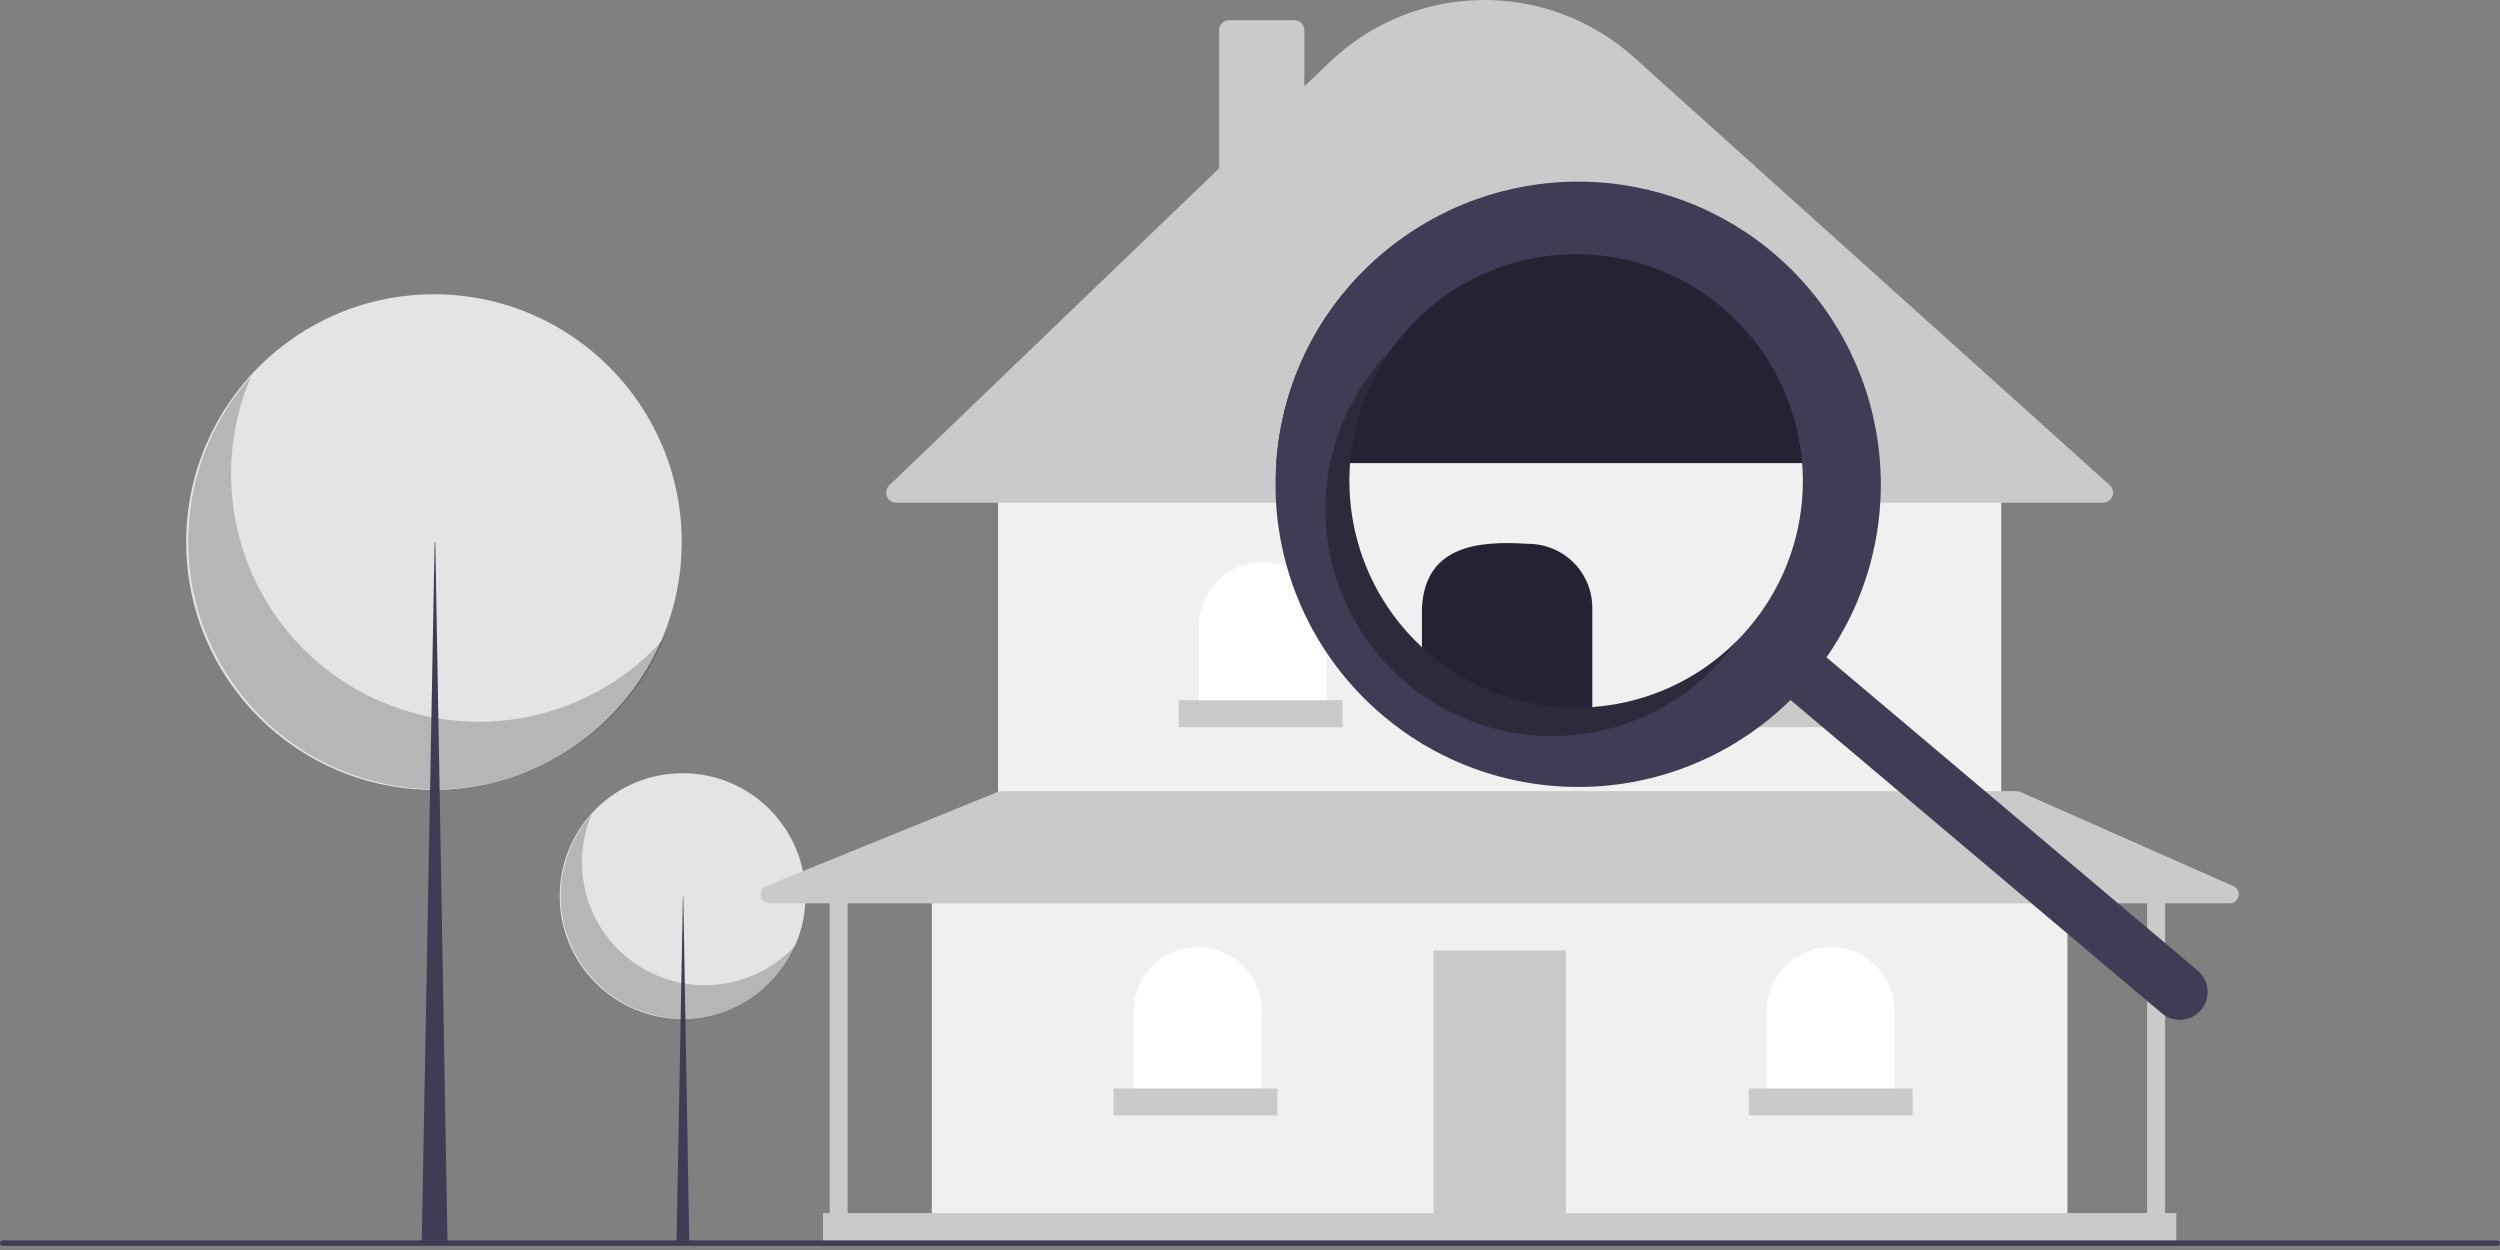 <svg width="148" height="74" viewBox="0 0 148 74" fill="none" xmlns="http://www.w3.org/2000/svg">
<rect x="0" y="0" width="148" height="74" fill="#808080" stroke="none"/>
<path d="M40.409 60.324C44.427 60.324 47.684 57.067 47.684 53.049C47.684 49.031 44.427 45.774 40.409 45.774C36.391 45.774 33.134 49.031 33.134 53.049C33.134 57.067 36.391 60.324 40.409 60.324Z" fill="#E4E4E4"/>
<path opacity="0.2" d="M35.037 48.19C34.359 49.777 34.267 51.554 34.778 53.203C35.288 54.852 36.369 56.265 37.826 57.191C39.283 58.117 41.022 58.494 42.732 58.255C44.442 58.017 46.011 57.178 47.16 55.889C46.745 56.859 46.125 57.727 45.341 58.433C44.558 59.139 43.63 59.667 42.623 59.979C41.616 60.291 40.552 60.381 39.507 60.241C38.462 60.102 37.459 59.737 36.569 59.171C35.678 58.606 34.922 57.853 34.351 56.966C33.78 56.079 33.409 55.079 33.264 54.034C33.118 52.99 33.201 51.926 33.507 50.917C33.814 49.908 34.336 48.977 35.037 48.19Z" fill="black"/>
<path d="M40.429 53.049H40.449L40.809 73.674H40.049L40.429 53.049Z" fill="#3F3D56"/>
<path d="M25.689 46.757C33.79 46.757 40.357 40.19 40.357 32.089C40.357 23.988 33.79 17.421 25.689 17.421C17.589 17.421 11.022 23.988 11.022 32.089C11.022 40.19 17.589 46.757 25.689 46.757Z" fill="#E4E4E4"/>
<path opacity="0.2" d="M14.859 22.292C13.491 25.493 13.306 29.075 14.336 32.4C15.366 35.724 17.544 38.575 20.483 40.441C23.421 42.307 26.926 43.067 30.374 42.587C33.821 42.106 36.985 40.415 39.3 37.816C38.464 39.771 37.213 41.522 35.634 42.946C34.055 44.369 32.185 45.433 30.153 46.062C28.122 46.692 25.979 46.872 23.871 46.591C21.763 46.309 19.742 45.573 17.947 44.433C16.152 43.293 14.626 41.776 13.476 39.988C12.325 38.2 11.577 36.183 11.283 34.077C10.989 31.971 11.157 29.826 11.775 27.791C12.392 25.756 13.445 23.88 14.859 22.292Z" fill="black"/>
<path d="M25.73 32.089H25.77L26.495 73.674H24.964L25.73 32.089Z" fill="#3F3D56"/>
<path d="M122.394 52.15H55.164V72.08H122.394V52.15Z" fill="#F0F0F0"/>
<path d="M92.698 56.269H84.859V72.08H92.698V56.269Z" fill="#CACACA"/>
<path d="M118.474 28.633H59.083V46.968H118.474V28.633Z" fill="#F0F0F0"/>
<path d="M124.496 29.762H53.062C52.943 29.762 52.826 29.727 52.727 29.66C52.629 29.593 52.552 29.498 52.507 29.388C52.463 29.277 52.452 29.156 52.477 29.039C52.502 28.922 52.562 28.816 52.648 28.733L72.171 9.968V1.794C72.171 1.635 72.234 1.483 72.346 1.371C72.458 1.259 72.61 1.196 72.768 1.196H76.621C76.78 1.196 76.932 1.259 77.044 1.371C77.156 1.483 77.219 1.635 77.219 1.794V5.115L78.694 3.697C81.107 1.378 84.308 0.058 87.655 0.002C91.002 -0.054 94.245 1.159 96.734 3.397L124.895 28.72C124.985 28.8 125.049 28.907 125.077 29.024C125.105 29.142 125.097 29.265 125.054 29.378C125.011 29.491 124.934 29.588 124.834 29.657C124.735 29.726 124.617 29.762 124.496 29.762Z" fill="#CACACA"/>
<path d="M74.761 33.283C75.259 33.283 75.751 33.381 76.21 33.571C76.67 33.762 77.087 34.041 77.439 34.392C77.791 34.744 78.07 35.161 78.26 35.621C78.45 36.08 78.548 36.573 78.548 37.07V42.185H70.975V37.07C70.975 36.573 71.073 36.08 71.263 35.621C71.453 35.161 71.732 34.744 72.084 34.392C72.435 34.041 72.853 33.762 73.312 33.571C73.772 33.381 74.264 33.283 74.761 33.283Z" fill="white"/>
<path d="M88.779 33.35C89.783 33.35 90.746 33.749 91.456 34.459C92.166 35.169 92.566 36.132 92.566 37.136V42.252H84.992V37.136C84.992 36.132 85.391 35.169 86.101 34.459C86.811 33.749 87.775 33.35 88.779 33.35Z" fill="white"/>
<path d="M102.796 33.416C103.801 33.416 104.764 33.815 105.474 34.525C106.184 35.235 106.583 36.198 106.583 37.203V42.318H99.01V37.203C99.01 36.198 99.409 35.235 100.119 34.525C100.829 33.815 101.792 33.416 102.796 33.416Z" fill="white"/>
<path d="M108.377 56.07C109.381 56.07 110.344 56.469 111.054 57.179C111.764 57.889 112.163 58.852 112.163 59.856V64.972H104.59V59.856C104.59 58.852 104.989 57.889 105.699 57.179C106.409 56.469 107.372 56.07 108.377 56.07Z" fill="white"/>
<path d="M70.908 56.07C71.913 56.07 72.876 56.469 73.586 57.179C74.296 57.889 74.695 58.852 74.695 59.856V64.972H67.122V59.856C67.122 59.359 67.219 58.867 67.41 58.407C67.6 57.948 67.879 57.53 68.231 57.179C68.582 56.827 69 56.548 69.459 56.358C69.919 56.168 70.411 56.07 70.908 56.07Z" fill="white"/>
<path d="M132.216 52.461L119.604 46.881C119.537 46.851 119.463 46.836 119.389 46.836H59.284C59.216 46.836 59.148 46.849 59.084 46.875L45.356 52.455C45.242 52.502 45.148 52.586 45.089 52.695C45.03 52.803 45.011 52.928 45.035 53.049C45.059 53.17 45.123 53.279 45.219 53.358C45.314 53.436 45.433 53.479 45.556 53.479H49.118V71.814H48.72V73.675H128.838V71.814H128.174V53.479H132.001C132.123 53.479 132.241 53.437 132.336 53.36C132.43 53.283 132.496 53.176 132.521 53.057C132.546 52.938 132.53 52.814 132.474 52.705C132.419 52.597 132.328 52.511 132.216 52.461ZM127.111 71.814H50.181V53.479H127.111V71.814Z" fill="#CACACA"/>
<path d="M79.478 41.454H69.779V43.049H79.478V41.454Z" fill="#CACACA"/>
<path d="M93.695 41.454H83.996V43.049H93.695V41.454Z" fill="#CACACA"/>
<path d="M107.912 41.454H98.212V43.049H107.912V41.454Z" fill="#CACACA"/>
<path d="M113.226 64.44H103.527V66.035H113.226V64.44Z" fill="#CACACA"/>
<path d="M75.625 64.44H65.926V66.035H75.625V64.44Z" fill="#CACACA"/>
<path d="M147.837 73.756H0.163C0.12 73.756 0.078 73.739 0.048 73.708C0.017 73.678 0 73.636 0 73.593C0 73.55 0.017 73.508 0.048 73.478C0.078 73.447 0.12 73.43 0.163 73.43H147.837C147.88 73.43 147.922 73.447 147.952 73.478C147.983 73.508 148 73.55 148 73.593C148 73.636 147.983 73.678 147.952 73.708C147.922 73.739 147.88 73.756 147.837 73.756Z" fill="#3F3D56"/>
<path d="M110.693 28.359C110.693 28.464 110.692 28.57 110.69 28.674C110.688 28.799 110.685 28.923 110.68 29.048C110.675 29.157 110.671 29.265 110.664 29.372C110.644 29.732 110.614 30.09 110.571 30.45C110.561 30.541 110.55 30.631 110.537 30.722C110.527 30.792 110.517 30.864 110.506 30.935C110.495 31.015 110.483 31.095 110.47 31.174C110.444 31.344 110.415 31.513 110.382 31.683C110.366 31.767 110.35 31.852 110.332 31.936C110.298 32.104 110.26 32.274 110.221 32.441C110.218 32.454 110.215 32.469 110.211 32.482C110.192 32.565 110.172 32.646 110.151 32.729C110.145 32.754 110.14 32.777 110.132 32.801C110.117 32.863 110.101 32.925 110.084 32.987C110.062 33.073 110.039 33.158 110.014 33.244C109.975 33.377 109.936 33.509 109.896 33.643C109.89 33.657 109.886 33.671 109.883 33.685C109.804 33.938 109.721 34.187 109.63 34.434C109.583 34.564 109.532 34.696 109.482 34.827C109.432 34.957 109.379 35.087 109.326 35.216C109.274 35.341 109.22 35.466 109.166 35.59C109.153 35.619 109.14 35.649 109.125 35.678C109.068 35.807 109.01 35.932 108.95 36.057C108.948 36.059 108.948 36.062 108.946 36.064C108.899 36.165 108.849 36.266 108.798 36.365C108.798 36.368 108.797 36.371 108.795 36.373C108.746 36.471 108.696 36.569 108.643 36.665L108.56 36.823L108.551 36.841C108.446 37.034 108.339 37.226 108.225 37.417C108.201 37.459 108.176 37.502 108.152 37.542C108.127 37.585 108.101 37.627 108.075 37.668C108.059 37.697 108.041 37.726 108.022 37.756C107.987 37.811 107.953 37.868 107.917 37.923C107.911 37.935 107.903 37.946 107.896 37.958C107.834 38.053 107.772 38.148 107.711 38.244C107.634 38.36 107.556 38.474 107.476 38.588L105.708 41.417L105.631 41.354L105.61 41.334H105.609L105.539 41.276L105.346 41.113C105.288 41.17 105.231 41.227 105.172 41.282C105.149 41.305 105.125 41.326 105.102 41.349C105.084 41.365 105.068 41.382 105.05 41.398C101.993 44.383 97.927 46.112 93.656 46.242H93.651C90.418 46.33 87.218 45.575 84.366 44.05C84.302 44.017 84.241 43.985 84.179 43.947C83.808 43.745 83.444 43.532 83.088 43.304C83.086 43.303 83.085 43.303 83.083 43.301C82.669 43.008 82.266 42.695 81.872 42.363C79.758 40.581 78.085 38.334 76.986 35.798C75.886 33.261 75.389 30.505 75.533 27.744C75.538 27.635 75.545 27.527 75.553 27.418C75.579 27.024 75.619 26.632 75.673 26.241C75.688 26.132 75.704 26.023 75.72 25.916H110.527C110.596 26.414 110.643 26.915 110.669 27.418C110.685 27.733 110.693 28.045 110.693 28.359Z" fill="#F0F0F0"/>
<path d="M110.527 25.916C109.901 21.748 107.799 17.944 104.606 15.195C101.412 12.446 97.338 10.934 93.124 10.934C88.91 10.934 84.836 12.446 81.642 15.195C78.448 17.944 76.347 21.748 75.72 25.916C75.704 26.023 75.688 26.132 75.673 26.241C75.62 26.632 75.579 27.024 75.553 27.418H110.669C110.643 26.915 110.596 26.414 110.527 25.916Z" fill="#232334"/>
<path d="M94.264 44.049H84.18V35.983C84.365 32.296 87.516 31.998 90.477 32.196C90.975 32.196 91.467 32.294 91.926 32.484C92.386 32.674 92.803 32.953 93.155 33.305C93.507 33.657 93.785 34.074 93.976 34.533C94.166 34.993 94.264 35.485 94.264 35.983V44.049Z" fill="#232334"/>
<path d="M84.179 38.314V38.316C84.179 38.317 84.18 38.317 84.182 38.317L84.179 38.314ZM80.123 25.916C80.116 25.956 80.108 25.997 80.102 26.038C80.108 25.997 80.116 25.956 80.125 25.916H80.123ZM79.921 27.418C79.916 27.48 79.911 27.542 79.908 27.604C79.911 27.542 79.916 27.48 79.923 27.418C79.922 27.407 79.923 27.395 79.924 27.384C79.923 27.396 79.923 27.407 79.921 27.418ZM84.179 38.316C84.179 38.317 84.18 38.317 84.182 38.317L84.179 38.314V38.316ZM80.123 25.916C80.116 25.956 80.108 25.997 80.102 26.038C80.108 25.997 80.116 25.956 80.125 25.916H80.123ZM79.908 27.604C79.911 27.542 79.916 27.48 79.923 27.418C79.922 27.407 79.923 27.395 79.924 27.384C79.923 27.396 79.923 27.407 79.921 27.418C79.916 27.48 79.911 27.542 79.908 27.604ZM130.208 57.556C130.177 57.522 130.143 57.491 130.108 57.461L130.106 57.46L122.043 50.656L121.835 50.48L121.042 49.81L120.843 49.643L119.713 48.689L119.404 48.428L118.764 47.888L118.437 47.611L115.35 45.007L113.58 43.514L113.342 43.314L108.127 38.913C108.207 38.799 108.285 38.685 108.362 38.57C108.424 38.474 108.486 38.379 108.547 38.283C108.554 38.272 108.562 38.26 108.569 38.249C108.604 38.194 108.639 38.137 108.673 38.081C108.692 38.052 108.71 38.023 108.727 37.993C108.753 37.953 108.779 37.91 108.803 37.868C108.827 37.827 108.852 37.785 108.876 37.743C108.99 37.552 109.098 37.36 109.202 37.166L109.212 37.148L109.295 36.99C109.347 36.894 109.397 36.797 109.446 36.699C109.448 36.697 109.449 36.694 109.449 36.691C109.5 36.592 109.55 36.49 109.598 36.39C109.599 36.388 109.599 36.385 109.601 36.383C109.661 36.258 109.72 36.132 109.777 36.004C109.791 35.974 109.804 35.945 109.817 35.916C109.871 35.792 109.925 35.667 109.977 35.541C110.031 35.413 110.083 35.282 110.133 35.152C110.184 35.022 110.234 34.89 110.281 34.76C110.371 34.511 110.455 34.261 110.534 34.011C110.537 33.996 110.542 33.982 110.547 33.968C110.588 33.835 110.627 33.703 110.666 33.57C110.69 33.483 110.713 33.399 110.736 33.312C110.752 33.251 110.768 33.189 110.783 33.127C110.791 33.102 110.796 33.08 110.802 33.055C110.824 32.972 110.843 32.891 110.863 32.808C110.866 32.795 110.869 32.78 110.872 32.767C110.911 32.599 110.949 32.43 110.983 32.262C111.001 32.178 111.017 32.093 111.034 32.008C111.065 31.839 111.095 31.669 111.122 31.5C111.135 31.42 111.146 31.341 111.157 31.261C111.169 31.189 111.179 31.118 111.188 31.048C111.201 30.956 111.213 30.867 111.222 30.776C111.265 30.416 111.296 30.058 111.315 29.698C111.322 29.59 111.327 29.483 111.332 29.374C111.336 29.248 111.34 29.125 111.341 28.999C111.343 28.895 111.345 28.789 111.345 28.685C111.345 28.371 111.336 28.058 111.32 27.744C111.294 27.241 111.247 26.74 111.179 26.241C110.595 21.978 108.497 18.067 105.268 15.223C102.038 12.379 97.893 10.792 93.59 10.753C89.287 10.713 85.114 12.224 81.833 15.008C78.552 17.792 76.382 21.664 75.72 25.916C75.704 26.023 75.688 26.132 75.673 26.241C75.62 26.632 75.579 27.024 75.553 27.418C75.545 27.527 75.538 27.635 75.533 27.744C75.389 30.505 75.886 33.261 76.986 35.798C78.085 38.334 79.758 40.582 81.872 42.363C82.266 42.696 82.669 43.008 83.083 43.301C83.085 43.303 83.086 43.303 83.088 43.304C83.226 43.402 83.365 43.498 83.505 43.593C83.728 43.739 83.952 43.882 84.179 44.019C84.197 44.029 84.215 44.04 84.232 44.05C84.428 44.167 84.625 44.28 84.822 44.389H84.823C85.557 44.792 86.318 45.142 87.101 45.437C89.399 46.302 91.85 46.687 94.303 46.567H94.308C97.17 46.429 99.957 45.604 102.434 44.162C102.793 43.954 103.148 43.731 103.495 43.493C103.582 43.435 103.669 43.374 103.754 43.314C103.858 43.241 103.962 43.164 104.067 43.088C104.068 43.088 104.068 43.086 104.07 43.086C104.078 43.08 104.086 43.074 104.094 43.068C104.164 43.015 104.236 42.961 104.304 42.909C104.322 42.896 104.34 42.883 104.358 42.868C104.363 42.865 104.367 42.861 104.371 42.857C104.412 42.827 104.451 42.795 104.492 42.764C104.532 42.733 104.571 42.7 104.612 42.668C104.619 42.663 104.626 42.658 104.632 42.653C104.677 42.616 104.723 42.58 104.768 42.542C104.816 42.505 104.861 42.466 104.905 42.428C104.951 42.391 104.995 42.353 105.04 42.315C105.079 42.282 105.12 42.248 105.159 42.212C105.172 42.202 105.184 42.191 105.197 42.179C105.202 42.175 105.207 42.17 105.213 42.166C105.267 42.121 105.319 42.074 105.371 42.026C105.384 42.015 105.395 42.004 105.408 41.992C105.488 41.92 105.568 41.849 105.646 41.774C105.664 41.758 105.683 41.74 105.701 41.723C105.719 41.707 105.736 41.691 105.753 41.675C105.776 41.652 105.801 41.631 105.823 41.608C105.882 41.553 105.939 41.495 105.998 41.438L106.19 41.601L106.26 41.66H106.261L106.283 41.679L106.359 41.743L107.496 42.704L107.52 42.725L107.54 42.739L107.668 42.849L107.925 43.067L108.183 43.283L108.22 43.314L109.417 44.324L109.583 44.464L110.737 45.437L116.713 50.48L116.921 50.656L125.099 57.556L127.196 59.325L127.976 59.983C128.142 60.123 128.333 60.229 128.54 60.295C128.746 60.361 128.964 60.386 129.18 60.368C129.396 60.35 129.607 60.289 129.799 60.19C129.992 60.09 130.163 59.954 130.303 59.788C130.42 59.65 130.513 59.494 130.578 59.325C130.696 59.027 130.724 58.7 130.659 58.385C130.593 58.071 130.436 57.782 130.208 57.556ZM83.046 19.813C84.679 17.878 86.827 16.444 89.24 15.677C91.654 14.91 94.236 14.842 96.687 15.48C99.138 16.118 101.358 17.437 103.092 19.283C104.825 21.13 106.001 23.429 106.483 25.916C106.504 26.025 106.524 26.132 106.542 26.241C106.608 26.63 106.657 27.024 106.686 27.418C106.695 27.527 106.703 27.635 106.708 27.744C106.722 27.988 106.729 28.234 106.729 28.478C106.73 29.96 106.484 31.431 106.003 32.832V32.834C105.464 34.404 104.638 35.861 103.565 37.129C103.542 37.155 103.52 37.182 103.495 37.209C103.28 37.462 103.054 37.707 102.821 37.94C102.82 37.941 102.818 37.944 102.816 37.946C102.736 38.026 102.655 38.107 102.574 38.182C102.408 38.343 102.238 38.496 102.066 38.643C101.807 38.869 101.541 39.081 101.27 39.28C101.178 39.346 101.087 39.411 100.994 39.477C100.903 39.542 100.81 39.604 100.718 39.666C100.532 39.789 100.343 39.908 100.153 40.02C100.058 40.077 99.96 40.133 99.864 40.187C99.768 40.242 99.671 40.294 99.573 40.344C99.475 40.397 99.378 40.447 99.278 40.496C99.081 40.595 98.883 40.688 98.681 40.774C98.58 40.82 98.479 40.862 98.378 40.901C98.314 40.927 98.252 40.953 98.189 40.976C98.164 40.988 98.139 40.997 98.112 41.005C98.078 41.02 98.044 41.033 98.01 41.044C97.999 41.05 97.987 41.054 97.976 41.057C97.906 41.085 97.837 41.11 97.766 41.134C97.663 41.172 97.561 41.206 97.456 41.238C97.352 41.273 97.25 41.305 97.145 41.334C97.041 41.367 96.935 41.396 96.831 41.424C96.725 41.453 96.621 41.481 96.515 41.505C96.403 41.535 96.291 41.561 96.177 41.585C96.077 41.608 95.98 41.627 95.88 41.645C95.787 41.665 95.693 41.681 95.6 41.697C95.47 41.72 95.34 41.741 95.208 41.759C95.136 41.771 95.066 41.781 94.995 41.787C94.964 41.792 94.934 41.795 94.905 41.798C94.814 41.811 94.723 41.821 94.633 41.829C94.609 41.831 94.586 41.834 94.563 41.836C94.464 41.846 94.363 41.854 94.263 41.862C94.05 41.877 93.839 41.886 93.625 41.891C93.518 41.893 93.409 41.894 93.301 41.894C93.194 41.894 93.086 41.893 92.979 41.889C92.979 41.889 92.979 41.891 92.977 41.889C92.976 41.891 92.976 41.891 92.974 41.889C92.974 41.89 92.974 41.89 92.973 41.89C92.973 41.89 92.973 41.89 92.972 41.89C92.972 41.89 92.972 41.89 92.972 41.89C92.971 41.89 92.971 41.89 92.971 41.889C92.966 41.891 92.96 41.891 92.954 41.889C92.878 41.889 92.801 41.886 92.727 41.881C92.671 41.88 92.614 41.878 92.557 41.873C92.481 41.87 92.404 41.865 92.328 41.859C92.303 41.859 92.279 41.855 92.254 41.854C92.243 41.853 92.231 41.852 92.22 41.85C92.142 41.844 92.062 41.837 91.984 41.829C91.945 41.826 91.904 41.823 91.865 41.818C91.746 41.805 91.627 41.79 91.51 41.774C91.377 41.758 91.243 41.738 91.111 41.714C91.049 41.706 90.989 41.694 90.929 41.683C90.849 41.67 90.769 41.655 90.69 41.639C90.607 41.623 90.524 41.606 90.441 41.587C90.374 41.572 90.305 41.557 90.239 41.541C90.206 41.535 90.174 41.526 90.143 41.518C89.972 41.478 89.802 41.434 89.635 41.385C89.529 41.355 89.423 41.325 89.319 41.292C89.175 41.248 89.034 41.201 88.892 41.15C88.837 41.132 88.783 41.113 88.728 41.092C88.672 41.074 88.619 41.053 88.563 41.032C88.513 41.014 88.462 40.994 88.413 40.974C88.332 40.944 88.252 40.911 88.172 40.879C88.008 40.812 87.847 40.742 87.686 40.667C87.594 40.623 87.503 40.581 87.414 40.536C87.061 40.366 86.713 40.176 86.37 39.967C86.285 39.916 86.201 39.862 86.116 39.809C86.01 39.744 85.908 39.675 85.805 39.607C85.748 39.568 85.693 39.53 85.638 39.491C85.535 39.42 85.434 39.346 85.335 39.273C85.283 39.236 85.23 39.197 85.18 39.157C84.999 39.021 84.822 38.877 84.648 38.731C84.565 38.661 84.481 38.589 84.4 38.516C84.366 38.487 84.332 38.456 84.297 38.425C84.258 38.389 84.219 38.355 84.182 38.317L84.179 38.314C84.122 38.264 84.065 38.21 84.009 38.156C83.923 38.075 83.838 37.992 83.757 37.907C83.672 37.824 83.591 37.738 83.511 37.653C83.43 37.568 83.352 37.482 83.275 37.394C83.197 37.308 83.12 37.22 83.046 37.13C82.972 37.046 82.901 36.958 82.832 36.871C82.666 36.666 82.508 36.457 82.357 36.245C82.287 36.147 82.22 36.049 82.155 35.95C82.085 35.849 82.018 35.746 81.955 35.644C81.888 35.541 81.824 35.437 81.763 35.331C81.761 35.328 81.759 35.324 81.756 35.322C81.634 35.115 81.517 34.906 81.407 34.695C81.295 34.48 81.189 34.263 81.09 34.043C81.04 33.934 80.991 33.824 80.945 33.713C80.851 33.49 80.763 33.267 80.681 33.041C80.641 32.931 80.603 32.822 80.566 32.712C80.565 32.704 80.562 32.697 80.559 32.69C80.484 32.466 80.416 32.239 80.356 32.011C80.354 32.008 80.354 32.005 80.353 32.002C80.322 31.889 80.292 31.777 80.266 31.663C80.24 31.564 80.217 31.464 80.196 31.363C80.172 31.251 80.147 31.139 80.126 31.025C80.115 30.966 80.103 30.908 80.094 30.849C80.084 30.8 80.076 30.75 80.067 30.701C80.059 30.652 80.051 30.602 80.043 30.551C80.027 30.452 80.012 30.352 79.999 30.253C79.983 30.136 79.97 30.019 79.957 29.9C79.942 29.758 79.929 29.616 79.918 29.473C79.91 29.377 79.905 29.279 79.9 29.182C79.895 29.092 79.89 29.003 79.888 28.913C79.887 28.908 79.887 28.903 79.888 28.898C79.888 28.898 79.888 28.898 79.888 28.898C79.888 28.897 79.888 28.897 79.888 28.897C79.888 28.896 79.888 28.896 79.888 28.896C79.888 28.896 79.888 28.895 79.888 28.895C79.887 28.893 79.887 28.893 79.888 28.892C79.888 28.892 79.888 28.891 79.888 28.891C79.888 28.891 79.888 28.891 79.888 28.89C79.888 28.89 79.888 28.89 79.888 28.889C79.888 28.889 79.888 28.889 79.888 28.889C79.887 28.853 79.885 28.817 79.885 28.781C79.882 28.675 79.88 28.57 79.88 28.464C79.88 28.368 79.882 28.273 79.884 28.177C79.887 28.044 79.892 27.91 79.898 27.777C79.898 27.747 79.901 27.72 79.903 27.69C79.905 27.661 79.906 27.633 79.908 27.604C79.911 27.542 79.916 27.48 79.923 27.418C79.922 27.407 79.923 27.395 79.924 27.384C79.929 27.314 79.936 27.244 79.942 27.174C79.955 27.034 79.972 26.892 79.989 26.753C79.999 26.683 80.007 26.613 80.019 26.543C80.025 26.494 80.033 26.443 80.041 26.393C80.048 26.342 80.056 26.292 80.066 26.241C80.077 26.174 80.089 26.106 80.102 26.038C80.108 25.997 80.116 25.956 80.125 25.916C80.156 25.753 80.19 25.59 80.227 25.427C80.264 25.263 80.307 25.1 80.353 24.937C80.396 24.773 80.445 24.608 80.497 24.444C80.522 24.361 80.548 24.279 80.577 24.198C80.631 24.034 80.688 23.871 80.751 23.709C80.781 23.63 80.812 23.548 80.846 23.468C80.911 23.307 80.979 23.146 81.049 22.988C81.085 22.908 81.121 22.829 81.16 22.749C81.233 22.591 81.31 22.433 81.393 22.278C81.473 22.12 81.559 21.966 81.647 21.813C81.735 21.66 81.826 21.507 81.922 21.355C81.966 21.28 82.015 21.204 82.065 21.131C82.163 20.981 82.266 20.831 82.37 20.684C82.58 20.388 82.806 20.096 83.046 19.813ZM79.921 27.418C79.916 27.48 79.911 27.542 79.908 27.604C79.911 27.542 79.916 27.48 79.923 27.418C79.922 27.407 79.923 27.395 79.924 27.384C79.923 27.396 79.923 27.407 79.921 27.418ZM80.123 25.916C80.116 25.956 80.108 25.997 80.102 26.038C80.108 25.997 80.116 25.956 80.125 25.916H80.123ZM84.179 38.314V38.316C84.179 38.317 84.18 38.317 84.182 38.317L84.179 38.314Z" fill="#3F3D56"/>
<path opacity="0.3" d="M84.648 38.731C82.073 36.557 80.409 33.495 79.987 30.152C79.565 26.809 80.415 23.429 82.37 20.684C82.113 20.943 81.865 21.213 81.625 21.496C80.489 22.844 79.628 24.402 79.093 26.081C78.559 27.761 78.36 29.53 78.509 31.287C78.658 33.043 79.151 34.753 79.961 36.319C80.77 37.885 81.881 39.276 83.228 40.413C85.949 42.709 89.471 43.83 93.018 43.53C96.566 43.229 99.849 41.532 102.145 38.811C102.384 38.527 102.609 38.237 102.82 37.94C100.443 40.329 97.255 41.736 93.888 41.882C90.522 42.029 87.223 40.904 84.648 38.731Z" fill="black"/>
</svg>
